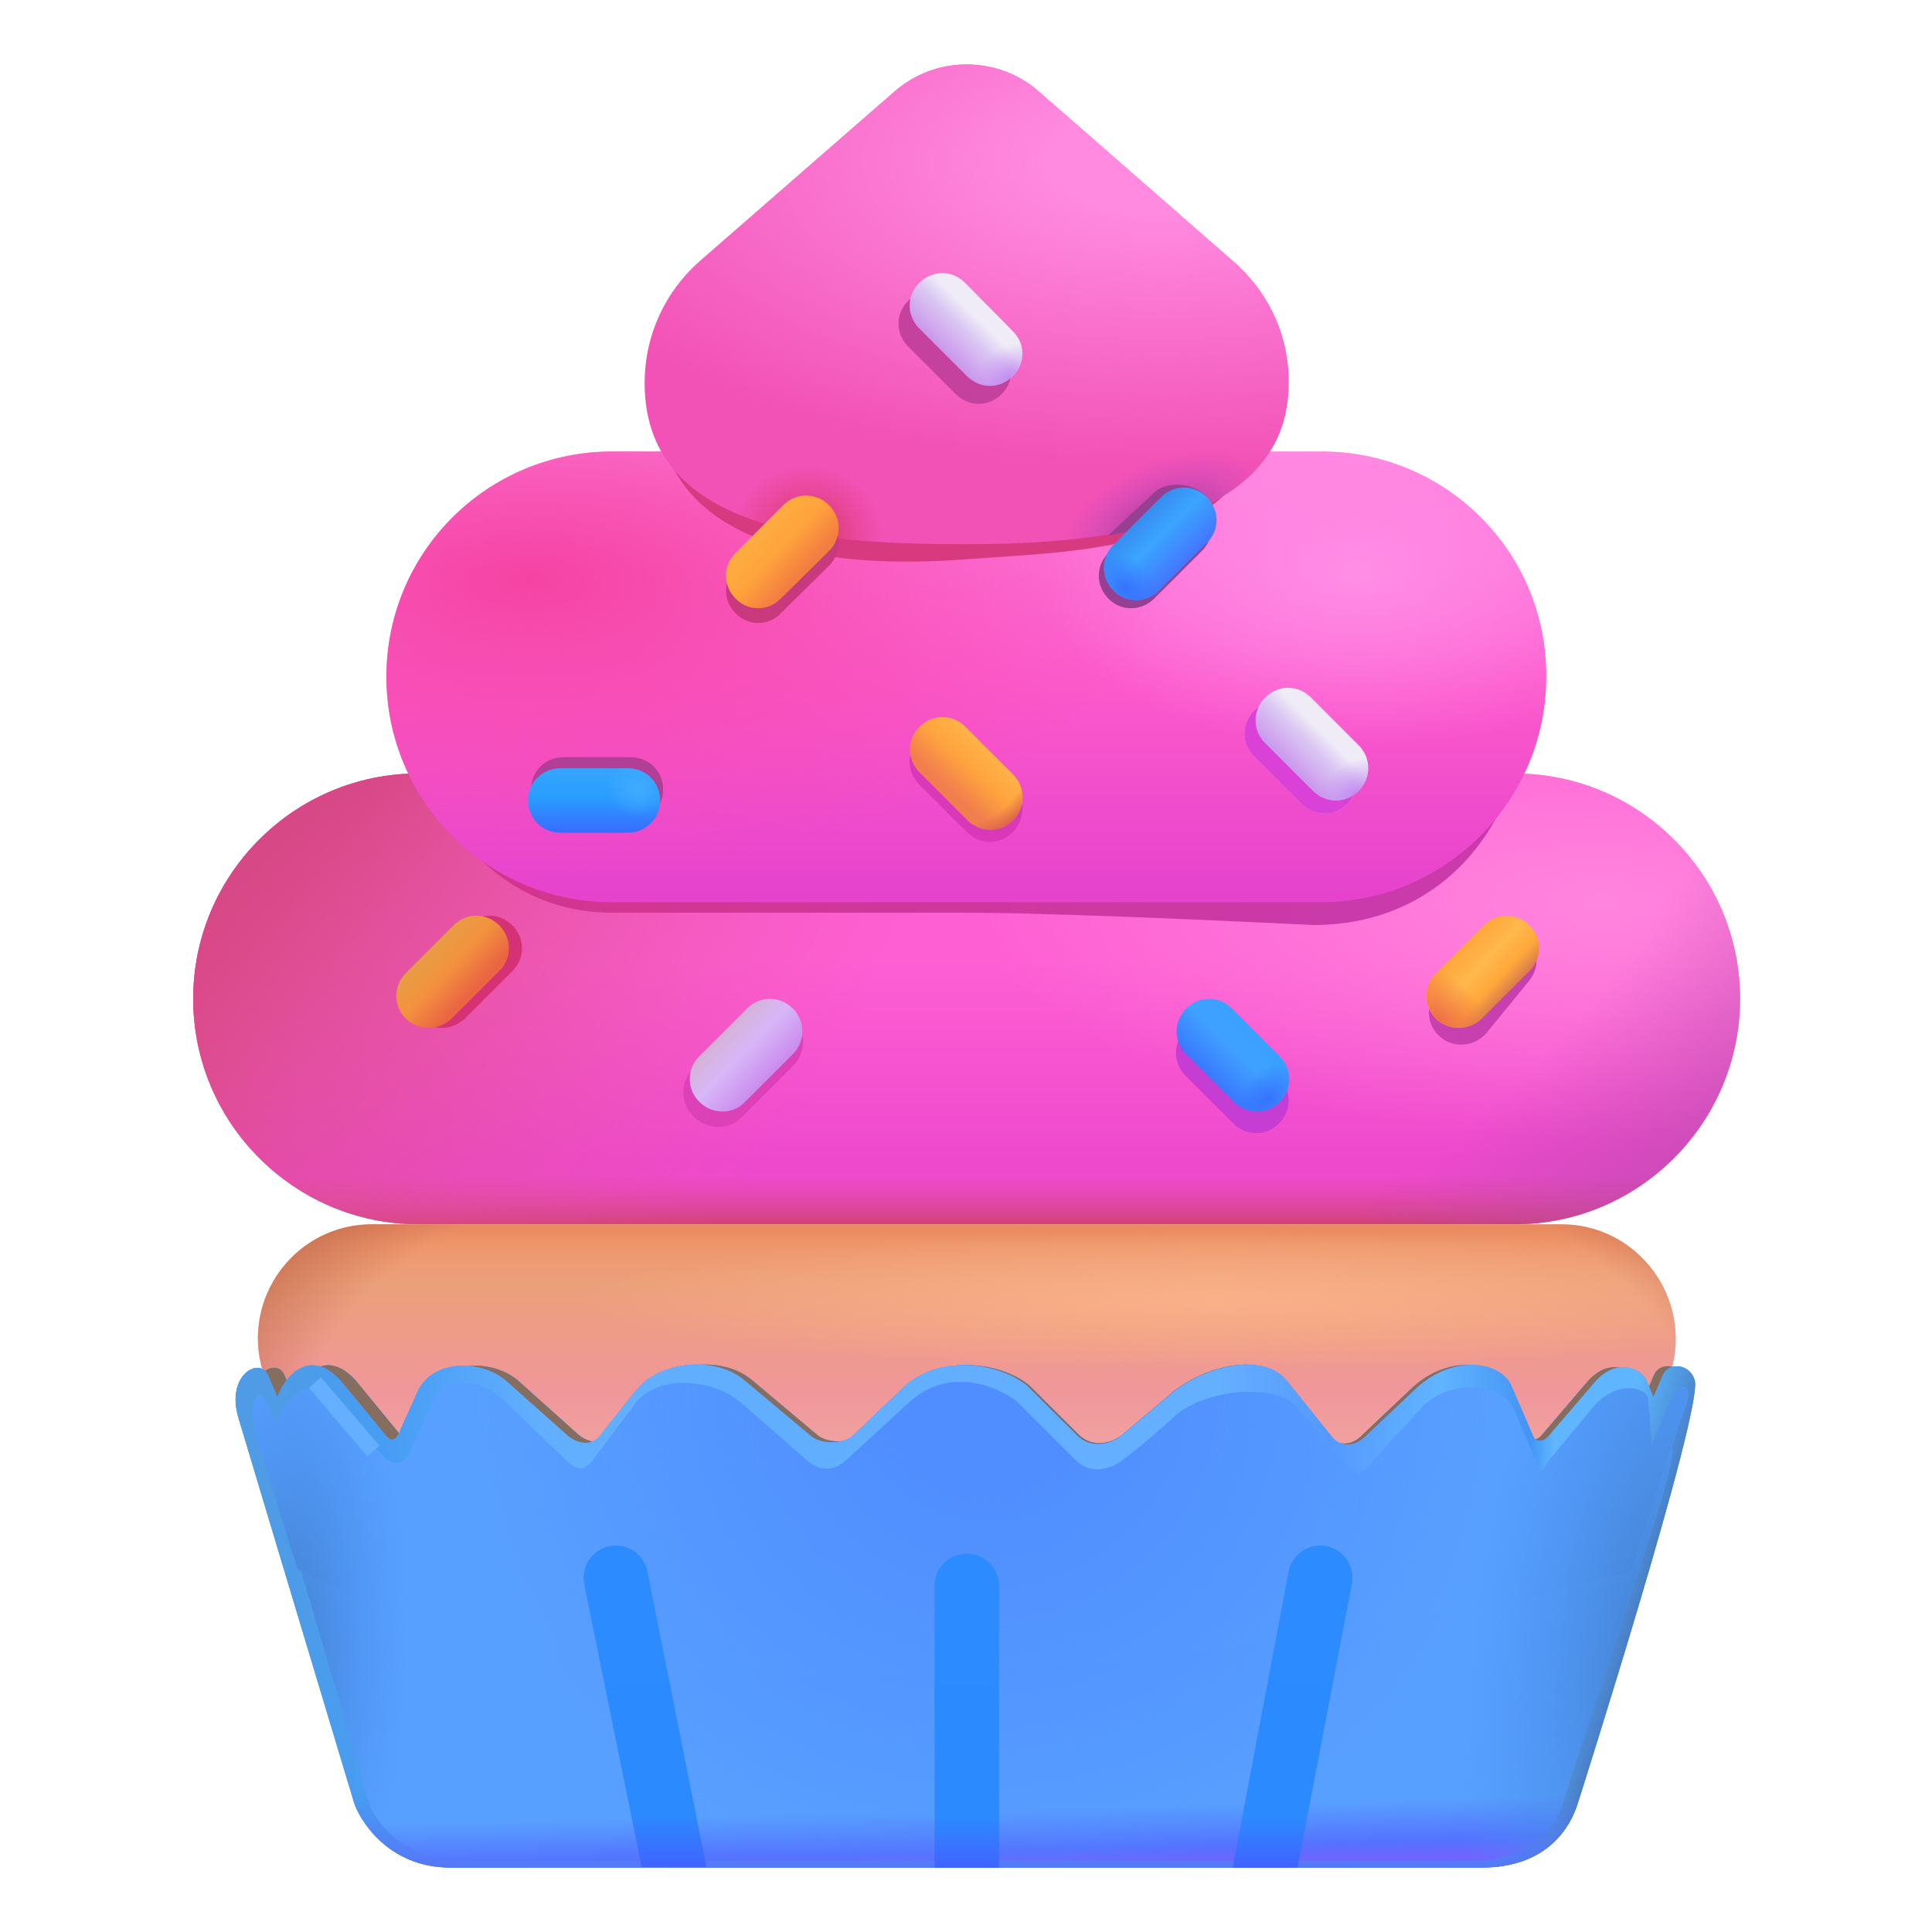 <svg viewBox="1 1 30 30" xmlns="http://www.w3.org/2000/svg">
<path d="M24.52 13.01H7.5C5.57 13.01 4 14.58 4 16.51C4 18.44 5.57 20.01 7.5 20.01H24.52C26.45 20.01 28.02 18.44 28.02 16.51C28.02 14.58 26.45 13.01 24.52 13.01Z" fill="url(#paint0_linear_18_31451)"/>
<path d="M24.52 13.01H7.5C5.57 13.01 4 14.58 4 16.51C4 18.44 5.57 20.01 7.5 20.01H24.52C26.45 20.01 28.02 18.44 28.02 16.51C28.02 14.58 26.45 13.01 24.52 13.01Z" fill="url(#paint1_linear_18_31451)"/>
<path d="M24.52 13.01H7.5C5.57 13.01 4 14.58 4 16.51C4 18.44 5.57 20.01 7.5 20.01H24.52C26.45 20.01 28.02 18.44 28.02 16.51C28.02 14.58 26.45 13.01 24.52 13.01Z" fill="url(#paint2_radial_18_31451)"/>
<path d="M24.52 13.01H7.5C5.57 13.01 4 14.58 4 16.51C4 18.44 5.57 20.01 7.5 20.01H24.52C26.45 20.01 28.02 18.44 28.02 16.51C28.02 14.58 26.45 13.01 24.52 13.01Z" fill="url(#paint3_radial_18_31451)"/>
<path d="M24.52 13.01H7.5C5.57 13.01 4 14.58 4 16.51C4 18.44 5.57 20.01 7.5 20.01H24.52C26.45 20.01 28.02 18.44 28.02 16.51C28.02 14.58 26.45 13.01 24.52 13.01Z" fill="url(#paint4_radial_18_31451)"/>
<path d="M24.52 13.01H7.5C5.57 13.01 4 14.58 4 16.51C4 18.44 5.57 20.01 7.5 20.01H24.52C26.45 20.01 28.02 18.44 28.02 16.51C28.02 14.58 26.45 13.01 24.52 13.01Z" fill="url(#paint5_radial_18_31451)"/>
<g filter="url(#filter0_f_18_31451)">
<path d="M21.52 9.281H10.51C6.011 9.281 6.953 15.172 10.5 15.172C10.5 15.172 14.344 15.172 15.969 15.172C17.594 15.172 21.396 15.364 21.396 15.364C25.339 15.364 26.036 9.281 21.52 9.281Z" fill="url(#paint6_linear_18_31451)"/>
</g>
<path d="M21.52 8.01H10.51C8.57 8.01 7 9.57 7 11.51C7 13.44 8.57 15.01 10.5 15.01H21.51C23.44 15.01 25.01 13.44 25.01 11.51C25.02 9.57 23.45 8.01 21.52 8.01Z" fill="url(#paint7_linear_18_31451)"/>
<path d="M21.52 8.01H10.51C8.57 8.01 7 9.57 7 11.51C7 13.44 8.57 15.01 10.5 15.01H21.51C23.44 15.01 25.01 13.44 25.01 11.51C25.02 9.57 23.45 8.01 21.52 8.01Z" fill="url(#paint8_radial_18_31451)"/>
<path d="M21.52 8.01H10.51C8.57 8.01 7 9.57 7 11.51C7 13.44 8.57 15.01 10.5 15.01H21.51C23.44 15.01 25.01 13.44 25.01 11.51C25.02 9.57 23.45 8.01 21.52 8.01Z" fill="url(#paint9_radial_18_31451)"/>
<g filter="url(#filter1_f_18_31451)">
<path d="M11.203 7.148C11.203 9.595 14.003 9.834 15.963 9.687C17.84 9.547 20.609 9.562 20.609 7.148C18.103 4.766 13.184 5.203 11.203 7.148Z" fill="#D73A7E"/>
</g>
<path d="M20.25 5.15C20.19 5.09 20.13 5.04 20.06 4.98L17.13 2.42C16.49 1.86 15.53 1.86 14.89 2.42L11.86 5.06C11.34 5.52 11.01 6.19 11.01 6.95C11.01 9.359 14.076 9.45 16.01 9.45C17.888 9.45 21.01 9.234 21.01 6.95C21.02 6.24 20.72 5.6 20.25 5.15Z" fill="#F252B5"/>
<path d="M20.25 5.15C20.19 5.09 20.13 5.04 20.06 4.98L17.13 2.42C16.49 1.86 15.53 1.86 14.89 2.42L11.86 5.06C11.34 5.52 11.01 6.19 11.01 6.95C11.01 9.359 14.076 9.45 16.01 9.45C17.888 9.45 21.01 9.234 21.01 6.95C21.02 6.24 20.72 5.6 20.25 5.15Z" fill="url(#paint10_radial_18_31451)"/>
<path d="M20.25 5.15C20.19 5.09 20.13 5.04 20.06 4.98L17.13 2.42C16.49 1.86 15.53 1.86 14.89 2.42L11.86 5.06C11.34 5.52 11.01 6.19 11.01 6.95C11.01 9.359 14.076 9.45 16.01 9.45C17.888 9.45 21.01 9.234 21.01 6.95C21.02 6.24 20.72 5.6 20.25 5.15Z" fill="url(#paint11_radial_18_31451)"/>
<path d="M20.25 5.15C20.19 5.09 20.13 5.04 20.06 4.98L17.13 2.42C16.49 1.86 15.53 1.86 14.89 2.42L11.86 5.06C11.34 5.52 11.01 6.19 11.01 6.95C11.01 9.359 14.076 9.45 16.01 9.45C17.888 9.45 21.01 9.234 21.01 6.95C21.02 6.24 20.72 5.6 20.25 5.15Z" fill="url(#paint12_radial_18_31451)"/>
<path d="M25.24 20.01H6.78C5.59 20.01 4.74 21.151 5.08 22.292L7.19 29.359C7.31 29.74 7.67 30 8.08 30H23.95C24.35 30 24.71 29.74 24.84 29.359L26.95 22.292C27.28 21.151 26.43 20.01 25.24 20.01Z" fill="url(#paint13_linear_18_31451)"/>
<path d="M25.24 20.01H6.78C5.59 20.01 4.74 21.151 5.08 22.292L7.19 29.359C7.31 29.74 7.67 30 8.08 30H23.95C24.35 30 24.71 29.74 24.84 29.359L26.95 22.292C27.28 21.151 26.43 20.01 25.24 20.01Z" fill="url(#paint14_radial_18_31451)"/>
<path d="M25.24 20.01H6.78C5.59 20.01 4.74 21.151 5.08 22.292L7.19 29.359C7.31 29.74 7.67 30 8.08 30H23.95C24.35 30 24.71 29.74 24.84 29.359L26.95 22.292C27.28 21.151 26.43 20.01 25.24 20.01Z" fill="url(#paint15_radial_18_31451)"/>
<g filter="url(#filter2_f_18_31451)">
<path d="M12.423 10.524C12.223 10.324 12.223 10.014 12.423 9.814L13.163 9.074C13.363 8.874 13.673 8.874 13.873 9.074C14.073 9.274 14.073 9.584 13.873 9.784L13.123 10.524C12.933 10.724 12.613 10.724 12.423 10.524Z" fill="#C8397E"/>
</g>
<path d="M12.423 10.295C12.223 10.095 12.223 9.785 12.423 9.585L13.163 8.845C13.363 8.645 13.673 8.645 13.873 8.845C14.073 9.045 14.073 9.355 13.873 9.555L13.123 10.295C12.933 10.495 12.613 10.495 12.423 10.295Z" fill="url(#paint16_linear_18_31451)"/>
<g filter="url(#filter3_f_18_31451)">
<path d="M11.77 18.341C11.557 18.128 11.557 17.799 11.77 17.586L12.556 16.8C12.769 16.587 13.098 16.587 13.311 16.8C13.523 17.012 13.523 17.342 13.311 17.554L12.524 18.341C12.322 18.553 11.982 18.553 11.77 18.341Z" fill="#DC41B7"/>
</g>
<path d="M11.86 18.11C11.66 17.91 11.66 17.6 11.86 17.4L12.6 16.66C12.8 16.46 13.11 16.46 13.31 16.66C13.51 16.86 13.51 17.17 13.31 17.37L12.57 18.11C12.38 18.31 12.06 18.31 11.86 18.11Z" fill="url(#paint17_linear_18_31451)"/>
<g filter="url(#filter4_f_18_31451)">
<path d="M7.506 16.819C7.306 16.619 7.306 16.309 7.506 16.109L8.246 15.369C8.446 15.169 8.756 15.169 8.956 15.369C9.156 15.569 9.156 15.879 8.956 16.079L8.216 16.819C8.016 17.009 7.706 17.009 7.506 16.819Z" fill="#D53275"/>
</g>
<path d="M7.303 16.819C7.103 16.619 7.103 16.309 7.303 16.109L8.043 15.369C8.242 15.169 8.553 15.169 8.752 15.369C8.953 15.569 8.953 15.879 8.752 16.079L8.012 16.819C7.812 17.009 7.503 17.009 7.303 16.819Z" fill="url(#paint18_linear_18_31451)"/>
<g filter="url(#filter5_f_18_31451)">
<path d="M23.376 17.112C23.157 16.933 23.125 16.625 23.304 16.406L23.966 15.595C24.145 15.376 24.453 15.345 24.672 15.523C24.892 15.702 24.923 16.011 24.744 16.23L24.082 17.041C23.902 17.25 23.584 17.282 23.376 17.112Z" fill="#C840AF"/>
</g>
<path d="M23.299 16.819C23.099 16.619 23.099 16.309 23.299 16.109L24.039 15.369C24.239 15.169 24.549 15.169 24.749 15.369C24.949 15.569 24.949 15.879 24.749 16.079L24.009 16.819C23.809 17.009 23.489 17.009 23.299 16.819Z" fill="url(#paint19_linear_18_31451)"/>
<path d="M23.299 16.819C23.099 16.619 23.099 16.309 23.299 16.109L24.039 15.369C24.239 15.169 24.549 15.169 24.749 15.369C24.949 15.569 24.949 15.879 24.749 16.079L24.009 16.819C23.809 17.009 23.489 17.009 23.299 16.819Z" fill="url(#paint20_radial_18_31451)"/>
<g filter="url(#filter6_f_18_31451)">
<path d="M20.474 12.033C20.674 11.833 20.984 11.833 21.184 12.033L21.924 12.773C22.124 12.973 22.124 13.283 21.924 13.483C21.724 13.683 21.414 13.683 21.214 13.483L20.474 12.743C20.274 12.553 20.274 12.233 20.474 12.033Z" fill="url(#paint21_linear_18_31451)"/>
<path d="M20.474 12.033C20.674 11.833 20.984 11.833 21.184 12.033L21.924 12.773C22.124 12.973 22.124 13.283 21.924 13.483C21.724 13.683 21.414 13.683 21.214 13.483L20.474 12.743C20.274 12.553 20.274 12.233 20.474 12.033Z" fill="#DA41D6"/>
</g>
<g filter="url(#filter7_f_18_31451)">
<path d="M9.247 13.258C9.247 12.978 9.467 12.758 9.747 12.758H10.797C11.077 12.758 11.297 12.978 11.297 13.258C11.297 13.538 11.077 13.758 10.797 13.758H9.747C9.467 13.758 9.247 13.538 9.247 13.258Z" fill="#B03F95"/>
</g>
<path d="M9.2 13.43C9.2 13.15 9.42 12.93 9.7 12.93H10.75C11.03 12.93 11.25 13.15 11.25 13.43C11.25 13.71 11.03 13.93 10.75 13.93H9.7C9.42 13.93 9.2 13.71 9.2 13.43Z" fill="url(#paint22_linear_18_31451)"/>
<path d="M9.2 13.43C9.2 13.15 9.42 12.93 9.7 12.93H10.75C11.03 12.93 11.25 13.15 11.25 13.43C11.25 13.71 11.03 13.93 10.75 13.93H9.7C9.42 13.93 9.2 13.71 9.2 13.43Z" fill="url(#paint23_radial_18_31451)"/>
<path d="M20.646 11.83C20.846 11.63 21.156 11.63 21.356 11.83L22.096 12.57C22.296 12.77 22.296 13.08 22.096 13.28C21.896 13.48 21.586 13.48 21.386 13.28L20.646 12.54C20.446 12.35 20.446 12.03 20.646 11.83Z" fill="url(#paint24_linear_18_31451)"/>
<path d="M20.646 11.83C20.846 11.63 21.156 11.63 21.356 11.83L22.096 12.57C22.296 12.77 22.296 13.08 22.096 13.28C21.896 13.48 21.586 13.48 21.386 13.28L20.646 12.54C20.446 12.35 20.446 12.03 20.646 11.83Z" fill="url(#paint25_radial_18_31451)"/>
<g filter="url(#filter8_f_18_31451)">
<path d="M8.203 29.897H16.057H23.912C24.933 29.897 25.277 29.259 25.384 28.91C25.384 28.91 27.285 22.919 27.167 22.433C27.095 22.176 26.78 22.145 26.687 22.342L26.537 22.689L26.432 22.433C26.363 22.274 26.013 22.067 25.667 22.433L24.933 23.292C24.868 23.368 24.753 23.391 24.708 23.292L24.37 22.51C24.198 22.13 23.488 22.038 22.932 22.544L22.144 23.292C21.999 23.442 21.775 23.471 21.634 23.292L20.944 22.433C20.596 22.009 19.777 22.193 19.25 22.584L18.411 23.292C18.207 23.437 17.956 23.46 17.766 23.292L16.982 22.51C16.541 22.153 15.636 22.026 15.098 22.544L14.318 23.292C14.176 23.402 13.878 23.419 13.703 23.292L12.681 22.433C12.24 22.055 11.398 22.124 11.026 22.584L10.464 23.292C10.373 23.396 10.207 23.442 9.999 23.292L9.04 22.433C8.661 22.113 7.939 22.107 7.705 22.584L7.436 23.186C7.436 23.186 7.361 23.442 7.226 23.292L6.521 22.433C6.021 21.888 5.637 22.433 5.561 22.689L5.412 22.342C5.288 22.073 4.778 22.342 4.962 22.991L6.731 28.91C6.806 29.139 7.226 29.897 8.203 29.897Z" fill="url(#paint26_linear_18_31451)"/>
<path d="M8.203 29.897H16.057H23.912C24.933 29.897 25.277 29.259 25.384 28.91C25.384 28.91 27.285 22.919 27.167 22.433C27.095 22.176 26.78 22.145 26.687 22.342L26.537 22.689L26.432 22.433C26.363 22.274 26.013 22.067 25.667 22.433L24.933 23.292C24.868 23.368 24.753 23.391 24.708 23.292L24.37 22.51C24.198 22.13 23.488 22.038 22.932 22.544L22.144 23.292C21.999 23.442 21.775 23.471 21.634 23.292L20.944 22.433C20.596 22.009 19.777 22.193 19.25 22.584L18.411 23.292C18.207 23.437 17.956 23.46 17.766 23.292L16.982 22.51C16.541 22.153 15.636 22.026 15.098 22.544L14.318 23.292C14.176 23.402 13.878 23.419 13.703 23.292L12.681 22.433C12.24 22.055 11.398 22.124 11.026 22.584L10.464 23.292C10.373 23.396 10.207 23.442 9.999 23.292L9.04 22.433C8.661 22.113 7.939 22.107 7.705 22.584L7.436 23.186C7.436 23.186 7.361 23.442 7.226 23.292L6.521 22.433C6.021 21.888 5.637 22.433 5.561 22.689L5.412 22.342C5.288 22.073 4.778 22.342 4.962 22.991L6.731 28.91C6.806 29.139 7.226 29.897 8.203 29.897Z" fill="url(#paint27_radial_18_31451)"/>
<path d="M8.203 29.897H16.057H23.912C24.933 29.897 25.277 29.259 25.384 28.91C25.384 28.91 27.285 22.919 27.167 22.433C27.095 22.176 26.78 22.145 26.687 22.342L26.537 22.689L26.432 22.433C26.363 22.274 26.013 22.067 25.667 22.433L24.933 23.292C24.868 23.368 24.753 23.391 24.708 23.292L24.37 22.51C24.198 22.13 23.488 22.038 22.932 22.544L22.144 23.292C21.999 23.442 21.775 23.471 21.634 23.292L20.944 22.433C20.596 22.009 19.777 22.193 19.25 22.584L18.411 23.292C18.207 23.437 17.956 23.46 17.766 23.292L16.982 22.51C16.541 22.153 15.636 22.026 15.098 22.544L14.318 23.292C14.176 23.402 13.878 23.419 13.703 23.292L12.681 22.433C12.24 22.055 11.398 22.124 11.026 22.584L10.464 23.292C10.373 23.396 10.207 23.442 9.999 23.292L9.04 22.433C8.661 22.113 7.939 22.107 7.705 22.584L7.436 23.186C7.436 23.186 7.361 23.442 7.226 23.292L6.521 22.433C6.021 21.888 5.637 22.433 5.561 22.689L5.412 22.342C5.288 22.073 4.778 22.342 4.962 22.991L6.731 28.91C6.806 29.139 7.226 29.897 8.203 29.897Z" fill="url(#paint28_radial_18_31451)"/>
<path d="M8.203 29.897H16.057H23.912C24.933 29.897 25.277 29.259 25.384 28.91C25.384 28.91 27.285 22.919 27.167 22.433C27.095 22.176 26.78 22.145 26.687 22.342L26.537 22.689L26.432 22.433C26.363 22.274 26.013 22.067 25.667 22.433L24.933 23.292C24.868 23.368 24.753 23.391 24.708 23.292L24.37 22.51C24.198 22.13 23.488 22.038 22.932 22.544L22.144 23.292C21.999 23.442 21.775 23.471 21.634 23.292L20.944 22.433C20.596 22.009 19.777 22.193 19.25 22.584L18.411 23.292C18.207 23.437 17.956 23.46 17.766 23.292L16.982 22.51C16.541 22.153 15.636 22.026 15.098 22.544L14.318 23.292C14.176 23.402 13.878 23.419 13.703 23.292L12.681 22.433C12.24 22.055 11.398 22.124 11.026 22.584L10.464 23.292C10.373 23.396 10.207 23.442 9.999 23.292L9.04 22.433C8.661 22.113 7.939 22.107 7.705 22.584L7.436 23.186C7.436 23.186 7.361 23.442 7.226 23.292L6.521 22.433C6.021 21.888 5.637 22.433 5.561 22.689L5.412 22.342C5.288 22.073 4.778 22.342 4.962 22.991L6.731 28.91C6.806 29.139 7.226 29.897 8.203 29.897Z" fill="url(#paint29_radial_18_31451)"/>
<path d="M8.203 29.897H16.057H23.912C24.933 29.897 25.277 29.259 25.384 28.91C25.384 28.91 27.285 22.919 27.167 22.433C27.095 22.176 26.78 22.145 26.687 22.342L26.537 22.689L26.432 22.433C26.363 22.274 26.013 22.067 25.667 22.433L24.933 23.292C24.868 23.368 24.753 23.391 24.708 23.292L24.37 22.51C24.198 22.13 23.488 22.038 22.932 22.544L22.144 23.292C21.999 23.442 21.775 23.471 21.634 23.292L20.944 22.433C20.596 22.009 19.777 22.193 19.25 22.584L18.411 23.292C18.207 23.437 17.956 23.46 17.766 23.292L16.982 22.51C16.541 22.153 15.636 22.026 15.098 22.544L14.318 23.292C14.176 23.402 13.878 23.419 13.703 23.292L12.681 22.433C12.24 22.055 11.398 22.124 11.026 22.584L10.464 23.292C10.373 23.396 10.207 23.442 9.999 23.292L9.04 22.433C8.661 22.113 7.939 22.107 7.705 22.584L7.436 23.186C7.436 23.186 7.361 23.442 7.226 23.292L6.521 22.433C6.021 21.888 5.637 22.433 5.561 22.689L5.412 22.342C5.288 22.073 4.778 22.342 4.962 22.991L6.731 28.91C6.806 29.139 7.226 29.897 8.203 29.897Z" fill="url(#paint30_linear_18_31451)"/>
<path d="M8.203 29.897H16.057H23.912C24.933 29.897 25.277 29.259 25.384 28.91C25.384 28.91 27.285 22.919 27.167 22.433C27.095 22.176 26.78 22.145 26.687 22.342L26.537 22.689L26.432 22.433C26.363 22.274 26.013 22.067 25.667 22.433L24.933 23.292C24.868 23.368 24.753 23.391 24.708 23.292L24.37 22.51C24.198 22.13 23.488 22.038 22.932 22.544L22.144 23.292C21.999 23.442 21.775 23.471 21.634 23.292L20.944 22.433C20.596 22.009 19.777 22.193 19.25 22.584L18.411 23.292C18.207 23.437 17.956 23.46 17.766 23.292L16.982 22.51C16.541 22.153 15.636 22.026 15.098 22.544L14.318 23.292C14.176 23.402 13.878 23.419 13.703 23.292L12.681 22.433C12.24 22.055 11.398 22.124 11.026 22.584L10.464 23.292C10.373 23.396 10.207 23.442 9.999 23.292L9.04 22.433C8.661 22.113 7.939 22.107 7.705 22.584L7.436 23.186C7.436 23.186 7.361 23.442 7.226 23.292L6.521 22.433C6.021 21.888 5.637 22.433 5.561 22.689L5.412 22.342C5.288 22.073 4.778 22.342 4.962 22.991L6.731 28.91C6.806 29.139 7.226 29.897 8.203 29.897Z" fill="#856E5F"/>
</g>
<g filter="url(#filter9_f_18_31451)">
<path d="M18.212 10.295C18.012 10.095 18.012 9.785 18.212 9.585L18.952 8.845C19.152 8.645 19.462 8.645 19.662 8.845C19.862 9.045 19.862 9.355 19.662 9.555L18.922 10.295C18.722 10.495 18.402 10.495 18.212 10.295Z" fill="#954093"/>
</g>
<g filter="url(#filter10_f_18_31451)">
<path d="M18.203 9.32L18.918 8.652C19.118 8.452 19.625 8.488 19.789 8.793C19.445 9.113 18.602 9.219 18.203 9.32Z" fill="#954093"/>
</g>
<path d="M18.29 10.17C18.09 9.97 18.09 9.66 18.29 9.46L19.03 8.72C19.23 8.52 19.54 8.52 19.74 8.72C19.94 8.92 19.94 9.23 19.74 9.43L19 10.17C18.8 10.37 18.48 10.37 18.29 10.17Z" fill="url(#paint31_linear_18_31451)"/>
<path d="M18.29 10.17C18.09 9.97 18.09 9.66 18.29 9.46L19.03 8.72C19.23 8.52 19.54 8.52 19.74 8.72C19.94 8.92 19.94 9.23 19.74 9.43L19 10.17C18.8 10.37 18.48 10.37 18.29 10.17Z" fill="url(#paint32_radial_18_31451)"/>
<g filter="url(#filter11_f_18_31451)">
<path d="M20.86 18.444C21.06 18.244 21.06 17.934 20.86 17.734L20.12 16.994C19.92 16.794 19.61 16.794 19.41 16.994C19.21 17.194 19.21 17.504 19.41 17.704L20.15 18.444C20.35 18.644 20.67 18.644 20.86 18.444Z" fill="#C53DD2"/>
</g>
<path d="M20.87 18.11C21.07 17.91 21.07 17.6 20.87 17.4L20.13 16.66C19.93 16.46 19.62 16.46 19.42 16.66C19.22 16.86 19.22 17.17 19.42 17.37L20.16 18.11C20.36 18.31 20.68 18.31 20.87 18.11Z" fill="url(#paint33_linear_18_31451)"/>
<path d="M20.87 18.11C21.07 17.91 21.07 17.6 20.87 17.4L20.13 16.66C19.93 16.46 19.62 16.46 19.42 16.66C19.22 16.86 19.22 17.17 19.42 17.37L20.16 18.11C20.36 18.31 20.68 18.31 20.87 18.11Z" fill="url(#paint34_radial_18_31451)"/>
<path d="M8 30H16H24C25.04 30 25.391 29.354 25.5 29C25.5 29 27.436 22.928 27.316 22.436C27.242 22.176 26.922 22.145 26.827 22.345L26.674 22.696L26.567 22.436C26.497 22.275 26.141 22.065 25.788 22.436L25.04 23.307C24.974 23.383 24.858 23.407 24.811 23.307L24.467 22.514C24.292 22.129 23.568 22.036 23.003 22.549L22.2 23.307C22.052 23.459 21.824 23.488 21.68 23.307L20.978 22.436C20.623 22.007 19.788 22.193 19.252 22.589L18.397 23.307C18.19 23.453 17.933 23.477 17.74 23.307L16.942 22.514C16.493 22.153 15.571 22.024 15.023 22.549L14.228 23.307C14.084 23.418 13.78 23.436 13.602 23.307L12.561 22.436C12.112 22.053 11.254 22.123 10.875 22.589L10.303 23.307C10.21 23.413 10.041 23.459 9.83 23.307L8.852 22.436C8.466 22.112 7.731 22.106 7.493 22.589L7.218 23.2C7.218 23.2 7.142 23.459 7.004 23.307L6.287 22.436C5.777 21.884 5.386 22.436 5.309 22.696L5.157 22.345C5.03 22.071 4.511 22.345 4.698 23.001L6.5 29C6.577 29.232 7.004 30 8 30Z" fill="url(#paint35_linear_18_31451)"/>
<path d="M8 30H16H24C25.04 30 25.391 29.354 25.5 29C25.5 29 27.436 22.928 27.316 22.436C27.242 22.176 26.922 22.145 26.827 22.345L26.674 22.696L26.567 22.436C26.497 22.275 26.141 22.065 25.788 22.436L25.04 23.307C24.974 23.383 24.858 23.407 24.811 23.307L24.467 22.514C24.292 22.129 23.568 22.036 23.003 22.549L22.2 23.307C22.052 23.459 21.824 23.488 21.68 23.307L20.978 22.436C20.623 22.007 19.788 22.193 19.252 22.589L18.397 23.307C18.19 23.453 17.933 23.477 17.74 23.307L16.942 22.514C16.493 22.153 15.571 22.024 15.023 22.549L14.228 23.307C14.084 23.418 13.78 23.436 13.602 23.307L12.561 22.436C12.112 22.053 11.254 22.123 10.875 22.589L10.303 23.307C10.21 23.413 10.041 23.459 9.83 23.307L8.852 22.436C8.466 22.112 7.731 22.106 7.493 22.589L7.218 23.2C7.218 23.2 7.142 23.459 7.004 23.307L6.287 22.436C5.777 21.884 5.386 22.436 5.309 22.696L5.157 22.345C5.03 22.071 4.511 22.345 4.698 23.001L6.5 29C6.577 29.232 7.004 30 8 30Z" fill="url(#paint36_radial_18_31451)"/>
<path d="M8 30H16H24C25.04 30 25.391 29.354 25.5 29C25.5 29 27.436 22.928 27.316 22.436C27.242 22.176 26.922 22.145 26.827 22.345L26.674 22.696L26.567 22.436C26.497 22.275 26.141 22.065 25.788 22.436L25.04 23.307C24.974 23.383 24.858 23.407 24.811 23.307L24.467 22.514C24.292 22.129 23.568 22.036 23.003 22.549L22.2 23.307C22.052 23.459 21.824 23.488 21.68 23.307L20.978 22.436C20.623 22.007 19.788 22.193 19.252 22.589L18.397 23.307C18.19 23.453 17.933 23.477 17.74 23.307L16.942 22.514C16.493 22.153 15.571 22.024 15.023 22.549L14.228 23.307C14.084 23.418 13.78 23.436 13.602 23.307L12.561 22.436C12.112 22.053 11.254 22.123 10.875 22.589L10.303 23.307C10.21 23.413 10.041 23.459 9.83 23.307L8.852 22.436C8.466 22.112 7.731 22.106 7.493 22.589L7.218 23.2C7.218 23.2 7.142 23.459 7.004 23.307L6.287 22.436C5.777 21.884 5.386 22.436 5.309 22.696L5.157 22.345C5.03 22.071 4.511 22.345 4.698 23.001L6.5 29C6.577 29.232 7.004 30 8 30Z" fill="url(#paint37_radial_18_31451)"/>
<path d="M8 30H16H24C25.04 30 25.391 29.354 25.5 29C25.5 29 27.436 22.928 27.316 22.436C27.242 22.176 26.922 22.145 26.827 22.345L26.674 22.696L26.567 22.436C26.497 22.275 26.141 22.065 25.788 22.436L25.04 23.307C24.974 23.383 24.858 23.407 24.811 23.307L24.467 22.514C24.292 22.129 23.568 22.036 23.003 22.549L22.2 23.307C22.052 23.459 21.824 23.488 21.68 23.307L20.978 22.436C20.623 22.007 19.788 22.193 19.252 22.589L18.397 23.307C18.19 23.453 17.933 23.477 17.74 23.307L16.942 22.514C16.493 22.153 15.571 22.024 15.023 22.549L14.228 23.307C14.084 23.418 13.78 23.436 13.602 23.307L12.561 22.436C12.112 22.053 11.254 22.123 10.875 22.589L10.303 23.307C10.21 23.413 10.041 23.459 9.83 23.307L8.852 22.436C8.466 22.112 7.731 22.106 7.493 22.589L7.218 23.2C7.218 23.2 7.142 23.459 7.004 23.307L6.287 22.436C5.777 21.884 5.386 22.436 5.309 22.696L5.157 22.345C5.03 22.071 4.511 22.345 4.698 23.001L6.5 29C6.577 29.232 7.004 30 8 30Z" fill="url(#paint38_radial_18_31451)"/>
<path d="M8 30H16H24C25.04 30 25.391 29.354 25.5 29C25.5 29 27.436 22.928 27.316 22.436C27.242 22.176 26.922 22.145 26.827 22.345L26.674 22.696L26.567 22.436C26.497 22.275 26.141 22.065 25.788 22.436L25.04 23.307C24.974 23.383 24.858 23.407 24.811 23.307L24.467 22.514C24.292 22.129 23.568 22.036 23.003 22.549L22.2 23.307C22.052 23.459 21.824 23.488 21.68 23.307L20.978 22.436C20.623 22.007 19.788 22.193 19.252 22.589L18.397 23.307C18.19 23.453 17.933 23.477 17.74 23.307L16.942 22.514C16.493 22.153 15.571 22.024 15.023 22.549L14.228 23.307C14.084 23.418 13.78 23.436 13.602 23.307L12.561 22.436C12.112 22.053 11.254 22.123 10.875 22.589L10.303 23.307C10.21 23.413 10.041 23.459 9.83 23.307L8.852 22.436C8.466 22.112 7.731 22.106 7.493 22.589L7.218 23.2C7.218 23.2 7.142 23.459 7.004 23.307L6.287 22.436C5.777 21.884 5.386 22.436 5.309 22.696L5.157 22.345C5.03 22.071 4.511 22.345 4.698 23.001L6.5 29C6.577 29.232 7.004 30 8 30Z" fill="url(#paint39_linear_18_31451)"/>
<path d="M8 30H16H24C25.04 30 25.391 29.354 25.5 29C25.5 29 27.436 22.928 27.316 22.436C27.242 22.176 26.922 22.145 26.827 22.345L26.674 22.696L26.567 22.436C26.497 22.275 26.141 22.065 25.788 22.436L25.04 23.307C24.974 23.383 24.858 23.407 24.811 23.307L24.467 22.514C24.292 22.129 23.568 22.036 23.003 22.549L22.2 23.307C22.052 23.459 21.824 23.488 21.68 23.307L20.978 22.436C20.623 22.007 19.788 22.193 19.252 22.589L18.397 23.307C18.19 23.453 17.933 23.477 17.74 23.307L16.942 22.514C16.493 22.153 15.571 22.024 15.023 22.549L14.228 23.307C14.084 23.418 13.78 23.436 13.602 23.307L12.561 22.436C12.112 22.053 11.254 22.123 10.875 22.589L10.303 23.307C10.21 23.413 10.041 23.459 9.83 23.307L8.852 22.436C8.466 22.112 7.731 22.106 7.493 22.589L7.218 23.2C7.218 23.2 7.142 23.459 7.004 23.307L6.287 22.436C5.777 21.884 5.386 22.436 5.309 22.696L5.157 22.345C5.03 22.071 4.511 22.345 4.698 23.001L6.5 29C6.577 29.232 7.004 30 8 30Z" fill="url(#paint40_linear_18_31451)"/>
<path d="M8 30H16H24C25.04 30 25.391 29.354 25.5 29C25.5 29 27.436 22.928 27.316 22.436C27.242 22.176 26.922 22.145 26.827 22.345L26.674 22.696L26.567 22.436C26.497 22.275 26.141 22.065 25.788 22.436L25.04 23.307C24.974 23.383 24.858 23.407 24.811 23.307L24.467 22.514C24.292 22.129 23.568 22.036 23.003 22.549L22.2 23.307C22.052 23.459 21.824 23.488 21.68 23.307L20.978 22.436C20.623 22.007 19.788 22.193 19.252 22.589L18.397 23.307C18.19 23.453 17.933 23.477 17.74 23.307L16.942 22.514C16.493 22.153 15.571 22.024 15.023 22.549L14.228 23.307C14.084 23.418 13.78 23.436 13.602 23.307L12.561 22.436C12.112 22.053 11.254 22.123 10.875 22.589L10.303 23.307C10.21 23.413 10.041 23.459 9.83 23.307L8.852 22.436C8.466 22.112 7.731 22.106 7.493 22.589L7.218 23.2C7.218 23.2 7.142 23.459 7.004 23.307L6.287 22.436C5.777 21.884 5.386 22.436 5.309 22.696L5.157 22.345C5.03 22.071 4.511 22.345 4.698 23.001L6.5 29C6.577 29.232 7.004 30 8 30Z" fill="url(#paint41_linear_18_31451)"/>
<g filter="url(#filter12_f_18_31451)">
<path d="M8.211 29.897H16H23.788C24.801 29.897 25.143 29.351 25.249 29.051C25.249 29.051 25.782 27.363 26.289 25.844C26.666 24.715 27.011 23.679 26.961 23.502L26.96 23.499C26.89 23.281 26.881 23.256 26.789 23.424L26.64 23.721L26.536 23.502C26.468 23.366 26.078 23.188 25.734 23.502L25.062 24.238C24.922 24.414 24.758 24.456 24.656 24.238C24.656 24.238 24.461 23.818 24.305 23.502C24.148 23.186 23.516 23.073 23.078 23.502L22.336 24.238C22.188 24.442 21.773 24.506 21.53 24.238L20.846 23.502C20.5 23.139 19.684 23.252 19.234 23.631C18.785 24.009 18.445 24.238 18.445 24.238C18.219 24.399 17.898 24.442 17.694 24.238L16.797 23.424C16.36 23.118 15.784 22.98 15.25 23.424L14.274 24.238C14.078 24.407 13.734 24.414 13.516 24.238L12.492 23.424C12.055 23.101 11.494 23.031 11.125 23.424L10.453 24.238C10.312 24.407 9.945 24.392 9.781 24.238L8.852 23.424C8.523 23.108 7.95 23.016 7.719 23.424C7.719 23.424 7.437 23.979 7.359 24.147C7.281 24.315 7.078 24.343 6.922 24.16L6.437 23.424C5.941 22.957 5.57 23.502 5.496 23.721L5.347 23.424C5.224 23.193 5.036 23.335 5.219 23.891L5.812 25.859L6.751 29.051C6.825 29.247 7.242 29.897 8.211 29.897Z" fill="url(#paint42_linear_18_31451)"/>
<path d="M8.211 29.897H16H23.788C24.801 29.897 25.143 29.351 25.249 29.051C25.249 29.051 25.782 27.363 26.289 25.844C26.666 24.715 27.011 23.679 26.961 23.502L26.96 23.499C26.89 23.281 26.881 23.256 26.789 23.424L26.64 23.721L26.536 23.502C26.468 23.366 26.078 23.188 25.734 23.502L25.062 24.238C24.922 24.414 24.758 24.456 24.656 24.238C24.656 24.238 24.461 23.818 24.305 23.502C24.148 23.186 23.516 23.073 23.078 23.502L22.336 24.238C22.188 24.442 21.773 24.506 21.53 24.238L20.846 23.502C20.5 23.139 19.684 23.252 19.234 23.631C18.785 24.009 18.445 24.238 18.445 24.238C18.219 24.399 17.898 24.442 17.694 24.238L16.797 23.424C16.36 23.118 15.784 22.98 15.25 23.424L14.274 24.238C14.078 24.407 13.734 24.414 13.516 24.238L12.492 23.424C12.055 23.101 11.494 23.031 11.125 23.424L10.453 24.238C10.312 24.407 9.945 24.392 9.781 24.238L8.852 23.424C8.523 23.108 7.95 23.016 7.719 23.424C7.719 23.424 7.437 23.979 7.359 24.147C7.281 24.315 7.078 24.343 6.922 24.16L6.437 23.424C5.941 22.957 5.57 23.502 5.496 23.721L5.347 23.424C5.224 23.193 5.036 23.335 5.219 23.891L5.812 25.859L6.751 29.051C6.825 29.247 7.242 29.897 8.211 29.897Z" fill="url(#paint43_radial_18_31451)"/>
<path d="M8.211 29.897H16H23.788C24.801 29.897 25.143 29.351 25.249 29.051C25.249 29.051 25.782 27.363 26.289 25.844C26.666 24.715 27.011 23.679 26.961 23.502L26.96 23.499C26.89 23.281 26.881 23.256 26.789 23.424L26.64 23.721L26.536 23.502C26.468 23.366 26.078 23.188 25.734 23.502L25.062 24.238C24.922 24.414 24.758 24.456 24.656 24.238C24.656 24.238 24.461 23.818 24.305 23.502C24.148 23.186 23.516 23.073 23.078 23.502L22.336 24.238C22.188 24.442 21.773 24.506 21.53 24.238L20.846 23.502C20.5 23.139 19.684 23.252 19.234 23.631C18.785 24.009 18.445 24.238 18.445 24.238C18.219 24.399 17.898 24.442 17.694 24.238L16.797 23.424C16.36 23.118 15.784 22.98 15.25 23.424L14.274 24.238C14.078 24.407 13.734 24.414 13.516 24.238L12.492 23.424C12.055 23.101 11.494 23.031 11.125 23.424L10.453 24.238C10.312 24.407 9.945 24.392 9.781 24.238L8.852 23.424C8.523 23.108 7.95 23.016 7.719 23.424C7.719 23.424 7.437 23.979 7.359 24.147C7.281 24.315 7.078 24.343 6.922 24.16L6.437 23.424C5.941 22.957 5.57 23.502 5.496 23.721L5.347 23.424C5.224 23.193 5.036 23.335 5.219 23.891L5.812 25.859L6.751 29.051C6.825 29.247 7.242 29.897 8.211 29.897Z" fill="url(#paint44_radial_18_31451)"/>
<path d="M8.211 29.897H16H23.788C24.801 29.897 25.143 29.351 25.249 29.051C25.249 29.051 25.782 27.363 26.289 25.844C26.666 24.715 27.011 23.679 26.961 23.502L26.96 23.499C26.89 23.281 26.881 23.256 26.789 23.424L26.64 23.721L26.536 23.502C26.468 23.366 26.078 23.188 25.734 23.502L25.062 24.238C24.922 24.414 24.758 24.456 24.656 24.238C24.656 24.238 24.461 23.818 24.305 23.502C24.148 23.186 23.516 23.073 23.078 23.502L22.336 24.238C22.188 24.442 21.773 24.506 21.53 24.238L20.846 23.502C20.5 23.139 19.684 23.252 19.234 23.631C18.785 24.009 18.445 24.238 18.445 24.238C18.219 24.399 17.898 24.442 17.694 24.238L16.797 23.424C16.36 23.118 15.784 22.98 15.25 23.424L14.274 24.238C14.078 24.407 13.734 24.414 13.516 24.238L12.492 23.424C12.055 23.101 11.494 23.031 11.125 23.424L10.453 24.238C10.312 24.407 9.945 24.392 9.781 24.238L8.852 23.424C8.523 23.108 7.95 23.016 7.719 23.424C7.719 23.424 7.437 23.979 7.359 24.147C7.281 24.315 7.078 24.343 6.922 24.16L6.437 23.424C5.941 22.957 5.57 23.502 5.496 23.721L5.347 23.424C5.224 23.193 5.036 23.335 5.219 23.891L5.812 25.859L6.751 29.051C6.825 29.247 7.242 29.897 8.211 29.897Z" fill="url(#paint45_radial_18_31451)"/>
</g>
<g filter="url(#filter13_f_18_31451)">
<path d="M5.133 22.77C5.01 22.515 4.814 22.77 4.996 23.381L5.62 25.367C12.523 29.003 26.336 25.414 26.336 25.414C26.704 24.197 27.133 22.976 27.203 22.734C27.273 22.493 27.069 22.462 26.977 22.648L26.648 23.43L26.594 22.734C26.594 22.547 26.102 22.406 25.734 22.855L25.062 23.665C24.922 23.859 24.945 23.906 24.844 23.665C24.844 23.665 24.648 23.203 24.492 22.855C24.336 22.507 23.516 22.383 23.078 22.855L22.336 23.665C22.188 23.89 22.072 23.961 21.828 23.665L21.144 22.855C20.798 22.455 19.684 22.581 19.234 22.997C18.785 23.414 18.445 23.665 18.445 23.665C18.219 23.844 17.898 23.89 17.694 23.665L16.797 22.77C16.36 22.433 15.659 22.281 15.125 22.77L14.149 23.665C13.953 23.852 13.734 23.859 13.516 23.665L12.492 22.77C12.055 22.413 11.252 22.336 10.883 22.77L10.211 23.665C10.07 23.852 9.945 23.836 9.781 23.665L8.852 22.77C8.523 22.422 7.95 22.32 7.719 22.77C7.719 22.77 7.437 23.381 7.359 23.566C7.281 23.751 7.078 23.781 6.922 23.58L6.223 22.77C5.727 22.256 5.356 22.855 5.281 23.097L5.133 22.77Z" fill="url(#paint46_linear_18_31451)"/>
<path d="M5.133 22.77C5.01 22.515 4.814 22.77 4.996 23.381L5.62 25.367C12.523 29.003 26.336 25.414 26.336 25.414C26.704 24.197 27.133 22.976 27.203 22.734C27.273 22.493 27.069 22.462 26.977 22.648L26.648 23.43L26.594 22.734C26.594 22.547 26.102 22.406 25.734 22.855L25.062 23.665C24.922 23.859 24.945 23.906 24.844 23.665C24.844 23.665 24.648 23.203 24.492 22.855C24.336 22.507 23.516 22.383 23.078 22.855L22.336 23.665C22.188 23.89 22.072 23.961 21.828 23.665L21.144 22.855C20.798 22.455 19.684 22.581 19.234 22.997C18.785 23.414 18.445 23.665 18.445 23.665C18.219 23.844 17.898 23.89 17.694 23.665L16.797 22.77C16.36 22.433 15.659 22.281 15.125 22.77L14.149 23.665C13.953 23.852 13.734 23.859 13.516 23.665L12.492 22.77C12.055 22.413 11.252 22.336 10.883 22.77L10.211 23.665C10.07 23.852 9.945 23.836 9.781 23.665L8.852 22.77C8.523 22.422 7.95 22.32 7.719 22.77C7.719 22.77 7.437 23.381 7.359 23.566C7.281 23.751 7.078 23.781 6.922 23.58L6.223 22.77C5.727 22.256 5.356 22.855 5.281 23.097L5.133 22.77Z" fill="url(#paint47_radial_18_31451)"/>
<path d="M5.133 22.77C5.01 22.515 4.814 22.77 4.996 23.381L5.62 25.367C12.523 29.003 26.336 25.414 26.336 25.414C26.704 24.197 27.133 22.976 27.203 22.734C27.273 22.493 27.069 22.462 26.977 22.648L26.648 23.43L26.594 22.734C26.594 22.547 26.102 22.406 25.734 22.855L25.062 23.665C24.922 23.859 24.945 23.906 24.844 23.665C24.844 23.665 24.648 23.203 24.492 22.855C24.336 22.507 23.516 22.383 23.078 22.855L22.336 23.665C22.188 23.89 22.072 23.961 21.828 23.665L21.144 22.855C20.798 22.455 19.684 22.581 19.234 22.997C18.785 23.414 18.445 23.665 18.445 23.665C18.219 23.844 17.898 23.89 17.694 23.665L16.797 22.77C16.36 22.433 15.659 22.281 15.125 22.77L14.149 23.665C13.953 23.852 13.734 23.859 13.516 23.665L12.492 22.77C12.055 22.413 11.252 22.336 10.883 22.77L10.211 23.665C10.07 23.852 9.945 23.836 9.781 23.665L8.852 22.77C8.523 22.422 7.95 22.32 7.719 22.77C7.719 22.77 7.437 23.381 7.359 23.566C7.281 23.751 7.078 23.781 6.922 23.58L6.223 22.77C5.727 22.256 5.356 22.855 5.281 23.097L5.133 22.77Z" fill="url(#paint48_radial_18_31451)"/>
<path d="M5.133 22.77C5.01 22.515 4.814 22.77 4.996 23.381L5.62 25.367C12.523 29.003 26.336 25.414 26.336 25.414C26.704 24.197 27.133 22.976 27.203 22.734C27.273 22.493 27.069 22.462 26.977 22.648L26.648 23.43L26.594 22.734C26.594 22.547 26.102 22.406 25.734 22.855L25.062 23.665C24.922 23.859 24.945 23.906 24.844 23.665C24.844 23.665 24.648 23.203 24.492 22.855C24.336 22.507 23.516 22.383 23.078 22.855L22.336 23.665C22.188 23.89 22.072 23.961 21.828 23.665L21.144 22.855C20.798 22.455 19.684 22.581 19.234 22.997C18.785 23.414 18.445 23.665 18.445 23.665C18.219 23.844 17.898 23.89 17.694 23.665L16.797 22.77C16.36 22.433 15.659 22.281 15.125 22.77L14.149 23.665C13.953 23.852 13.734 23.859 13.516 23.665L12.492 22.77C12.055 22.413 11.252 22.336 10.883 22.77L10.211 23.665C10.07 23.852 9.945 23.836 9.781 23.665L8.852 22.77C8.523 22.422 7.95 22.32 7.719 22.77C7.719 22.77 7.437 23.381 7.359 23.566C7.281 23.751 7.078 23.781 6.922 23.58L6.223 22.77C5.727 22.256 5.356 22.855 5.281 23.097L5.133 22.77Z" fill="url(#paint49_radial_18_31451)"/>
</g>
<path fill-rule="evenodd" clip-rule="evenodd" d="M16.013 25.125C16.289 25.125 16.513 25.349 16.513 25.625V30H15.513V25.625C15.513 25.349 15.737 25.125 16.013 25.125Z" fill="url(#paint50_linear_18_31451)"/>
<path fill-rule="evenodd" clip-rule="evenodd" d="M10.463 25.01C10.734 24.955 10.998 25.13 11.053 25.401L11.969 29.99H10.963L10.072 25.599C10.018 25.329 10.193 25.065 10.463 25.01Z" fill="url(#paint51_linear_18_31451)"/>
<g filter="url(#filter14_f_18_31451)">
<path d="M16.552 7.121C16.352 7.321 16.042 7.321 15.842 7.121L15.102 6.381C14.902 6.181 14.902 5.871 15.102 5.671C15.302 5.471 15.612 5.471 15.812 5.671L16.552 6.421C16.752 6.611 16.752 6.931 16.552 7.121Z" fill="#C5419E"/>
</g>
<path d="M16.725 6.841C16.525 7.041 16.215 7.041 16.015 6.841L15.275 6.101C15.075 5.901 15.075 5.591 15.275 5.391C15.475 5.191 15.785 5.191 15.985 5.391L16.725 6.141C16.925 6.331 16.925 6.651 16.725 6.841Z" fill="url(#paint52_linear_18_31451)"/>
<path d="M16.725 6.841C16.525 7.041 16.215 7.041 16.015 6.841L15.275 6.101C15.075 5.901 15.075 5.591 15.275 5.391C15.475 5.191 15.785 5.191 15.985 5.391L16.725 6.141C16.925 6.331 16.925 6.651 16.725 6.841Z" fill="url(#paint53_radial_18_31451)"/>
<path fill-rule="evenodd" clip-rule="evenodd" d="M21.591 25.008C21.863 25.059 22.042 25.32 21.992 25.591L21.148 30H20.141L21.008 25.409C21.059 25.137 21.32 24.958 21.591 25.008Z" fill="url(#paint54_linear_18_31451)"/>
<g filter="url(#filter15_f_18_31451)">
<path d="M16.725 13.923C16.525 14.123 16.215 14.123 16.015 13.923L15.275 13.183C15.075 12.983 15.075 12.673 15.275 12.473C15.475 12.273 15.785 12.273 15.985 12.473L16.725 13.213C16.925 13.413 16.925 13.723 16.725 13.923Z" fill="#D939B9"/>
</g>
<path d="M16.73 13.735C16.53 13.935 16.22 13.935 16.02 13.735L15.28 12.995C15.08 12.795 15.08 12.485 15.28 12.285C15.48 12.085 15.79 12.085 15.99 12.285L16.73 13.025C16.93 13.225 16.93 13.535 16.73 13.735Z" fill="url(#paint55_linear_18_31451)"/>
<path d="M16.73 13.735C16.53 13.935 16.22 13.935 16.02 13.735L15.28 12.995C15.08 12.795 15.08 12.485 15.28 12.285C15.48 12.085 15.79 12.085 15.99 12.285L16.73 13.025C16.93 13.225 16.93 13.535 16.73 13.735Z" fill="url(#paint56_radial_18_31451)"/>
<g filter="url(#filter16_f_18_31451)">
<path d="M5.891 22.469L6.797 23.531" stroke="#64AFFF" stroke-width="0.25"/>
</g>
<defs>
<filter id="filter0_f_18_31451" x="6.978" y="8.781" width="18.16" height="7.083" filterUnits="userSpaceOnUse" color-interpolation-filters="sRGB">
<feFlood flood-opacity="0" result="BackgroundImageFix"/>
<feBlend mode="normal" in="SourceGraphic" in2="BackgroundImageFix" result="shape"/>
<feGaussianBlur stdDeviation="0.25" result="effect1_foregroundBlur_18_31451"/>
</filter>
<filter id="filter1_f_18_31451" x="10.703" y="5.021" width="10.406" height="5.2" filterUnits="userSpaceOnUse" color-interpolation-filters="sRGB">
<feFlood flood-opacity="0" result="BackgroundImageFix"/>
<feBlend mode="normal" in="SourceGraphic" in2="BackgroundImageFix" result="shape"/>
<feGaussianBlur stdDeviation="0.25" result="effect1_foregroundBlur_18_31451"/>
</filter>
<filter id="filter2_f_18_31451" x="12.023" y="8.674" width="2.25" height="2.25" filterUnits="userSpaceOnUse" color-interpolation-filters="sRGB">
<feFlood flood-opacity="0" result="BackgroundImageFix"/>
<feBlend mode="normal" in="SourceGraphic" in2="BackgroundImageFix" result="shape"/>
<feGaussianBlur stdDeviation="0.125" result="effect1_foregroundBlur_18_31451"/>
</filter>
<filter id="filter3_f_18_31451" x="11.111" y="16.141" width="2.859" height="2.859" filterUnits="userSpaceOnUse" color-interpolation-filters="sRGB">
<feFlood flood-opacity="0" result="BackgroundImageFix"/>
<feBlend mode="normal" in="SourceGraphic" in2="BackgroundImageFix" result="shape"/>
<feGaussianBlur stdDeviation="0.25" result="effect1_foregroundBlur_18_31451"/>
</filter>
<filter id="filter4_f_18_31451" x="7.106" y="14.969" width="2.25" height="2.243" filterUnits="userSpaceOnUse" color-interpolation-filters="sRGB">
<feFlood flood-opacity="0" result="BackgroundImageFix"/>
<feBlend mode="normal" in="SourceGraphic" in2="BackgroundImageFix" result="shape"/>
<feGaussianBlur stdDeviation="0.125" result="effect1_foregroundBlur_18_31451"/>
</filter>
<filter id="filter5_f_18_31451" x="22.938" y="15.157" width="2.171" height="2.314" filterUnits="userSpaceOnUse" color-interpolation-filters="sRGB">
<feFlood flood-opacity="0" result="BackgroundImageFix"/>
<feBlend mode="normal" in="SourceGraphic" in2="BackgroundImageFix" result="shape"/>
<feGaussianBlur stdDeviation="0.125" result="effect1_foregroundBlur_18_31451"/>
</filter>
<filter id="filter6_f_18_31451" x="20.074" y="11.633" width="2.25" height="2.25" filterUnits="userSpaceOnUse" color-interpolation-filters="sRGB">
<feFlood flood-opacity="0" result="BackgroundImageFix"/>
<feBlend mode="normal" in="SourceGraphic" in2="BackgroundImageFix" result="shape"/>
<feGaussianBlur stdDeviation="0.125" result="effect1_foregroundBlur_18_31451"/>
</filter>
<filter id="filter7_f_18_31451" x="8.997" y="12.508" width="2.55" height="1.5" filterUnits="userSpaceOnUse" color-interpolation-filters="sRGB">
<feFlood flood-opacity="0" result="BackgroundImageFix"/>
<feBlend mode="normal" in="SourceGraphic" in2="BackgroundImageFix" result="shape"/>
<feGaussianBlur stdDeviation="0.125" result="effect1_foregroundBlur_18_31451"/>
</filter>
<filter id="filter8_f_18_31451" x="4.822" y="22.089" width="22.45" height="7.908" filterUnits="userSpaceOnUse" color-interpolation-filters="sRGB">
<feFlood flood-opacity="0" result="BackgroundImageFix"/>
<feBlend mode="normal" in="SourceGraphic" in2="BackgroundImageFix" result="shape"/>
<feGaussianBlur stdDeviation="0.05" result="effect1_foregroundBlur_18_31451"/>
</filter>
<filter id="filter9_f_18_31451" x="17.812" y="8.445" width="2.25" height="2.25" filterUnits="userSpaceOnUse" color-interpolation-filters="sRGB">
<feFlood flood-opacity="0" result="BackgroundImageFix"/>
<feBlend mode="normal" in="SourceGraphic" in2="BackgroundImageFix" result="shape"/>
<feGaussianBlur stdDeviation="0.125" result="effect1_foregroundBlur_18_31451"/>
</filter>
<filter id="filter10_f_18_31451" x="17.953" y="8.278" width="2.086" height="1.293" filterUnits="userSpaceOnUse" color-interpolation-filters="sRGB">
<feFlood flood-opacity="0" result="BackgroundImageFix"/>
<feBlend mode="normal" in="SourceGraphic" in2="BackgroundImageFix" result="shape"/>
<feGaussianBlur stdDeviation="0.125" result="effect1_foregroundBlur_18_31451"/>
</filter>
<filter id="filter11_f_18_31451" x="19.01" y="16.594" width="2.25" height="2.25" filterUnits="userSpaceOnUse" color-interpolation-filters="sRGB">
<feFlood flood-opacity="0" result="BackgroundImageFix"/>
<feBlend mode="normal" in="SourceGraphic" in2="BackgroundImageFix" result="shape"/>
<feGaussianBlur stdDeviation="0.125" result="effect1_foregroundBlur_18_31451"/>
</filter>
<filter id="filter12_f_18_31451" x="4.893" y="22.891" width="22.323" height="7.256" filterUnits="userSpaceOnUse" color-interpolation-filters="sRGB">
<feFlood flood-opacity="0" result="BackgroundImageFix"/>
<feBlend mode="normal" in="SourceGraphic" in2="BackgroundImageFix" result="shape"/>
<feGaussianBlur stdDeviation="0.125" result="effect1_foregroundBlur_18_31451"/>
</filter>
<filter id="filter13_f_18_31451" x="4.747" y="22.282" width="22.645" height="4.888" filterUnits="userSpaceOnUse" color-interpolation-filters="sRGB">
<feFlood flood-opacity="0" result="BackgroundImageFix"/>
<feBlend mode="normal" in="SourceGraphic" in2="BackgroundImageFix" result="shape"/>
<feGaussianBlur stdDeviation="0.087" result="effect1_foregroundBlur_18_31451"/>
</filter>
<filter id="filter14_f_18_31451" x="14.452" y="5.021" width="2.75" height="2.75" filterUnits="userSpaceOnUse" color-interpolation-filters="sRGB">
<feFlood flood-opacity="0" result="BackgroundImageFix"/>
<feBlend mode="normal" in="SourceGraphic" in2="BackgroundImageFix" result="shape"/>
<feGaussianBlur stdDeviation="0.25" result="effect1_foregroundBlur_18_31451"/>
</filter>
<filter id="filter15_f_18_31451" x="14.625" y="11.823" width="2.75" height="2.75" filterUnits="userSpaceOnUse" color-interpolation-filters="sRGB">
<feFlood flood-opacity="0" result="BackgroundImageFix"/>
<feBlend mode="normal" in="SourceGraphic" in2="BackgroundImageFix" result="shape"/>
<feGaussianBlur stdDeviation="0.25" result="effect1_foregroundBlur_18_31451"/>
</filter>
<filter id="filter16_f_18_31451" x="5.546" y="22.138" width="1.596" height="1.725" filterUnits="userSpaceOnUse" color-interpolation-filters="sRGB">
<feFlood flood-opacity="0" result="BackgroundImageFix"/>
<feBlend mode="normal" in="SourceGraphic" in2="BackgroundImageFix" result="shape"/>
<feGaussianBlur stdDeviation="0.125" result="effect1_foregroundBlur_18_31451"/>
</filter>
<linearGradient id="paint0_linear_18_31451" x1="16.01" y1="13.01" x2="16.01" y2="20.01" gradientUnits="userSpaceOnUse">
<stop offset="0.418" stop-color="#FE5FD3"/>
<stop offset="0.856" stop-color="#EE49CD"/>
</linearGradient>
<linearGradient id="paint1_linear_18_31451" x1="16.01" y1="13.01" x2="16.01" y2="20.01" gradientUnits="userSpaceOnUse">
<stop offset="0.887" stop-color="#DF499E" stop-opacity="0"/>
<stop offset="1" stop-color="#D14276"/>
</linearGradient>
<radialGradient id="paint2_radial_18_31451" cx="0" cy="0" r="1" gradientUnits="userSpaceOnUse" gradientTransform="translate(25.812 15) rotate(-179.269) scale(9.803 3.688)">
<stop stop-color="#FF85DE"/>
<stop offset="1" stop-color="#FF86DD" stop-opacity="0"/>
</radialGradient>
<radialGradient id="paint3_radial_18_31451" cx="0" cy="0" r="1" gradientUnits="userSpaceOnUse" gradientTransform="translate(11.812 10.312) rotate(-103.764) scale(19.176 25.074)">
<stop offset="0.682" stop-color="#B74CAB" stop-opacity="0"/>
<stop offset="0.913" stop-color="#B44AAC"/>
</radialGradient>
<radialGradient id="paint4_radial_18_31451" cx="0" cy="0" r="1" gradientUnits="userSpaceOnUse" gradientTransform="translate(1.75 11.062) rotate(34.629) scale(13.748 18.499)">
<stop offset="0.348" stop-color="#D64984"/>
<stop offset="1" stop-color="#EA56A7" stop-opacity="0"/>
</radialGradient>
<radialGradient id="paint5_radial_18_31451" cx="0" cy="0" r="1" gradientUnits="userSpaceOnUse" gradientTransform="translate(17.5 17.625) rotate(83.853) scale(8.172 15.31)">
<stop offset="0.794" stop-color="#E34E93" stop-opacity="0"/>
<stop offset="0.968" stop-color="#D74887"/>
</radialGradient>
<linearGradient id="paint6_linear_18_31451" x1="22.438" y1="13.75" x2="8.688" y2="13.75" gradientUnits="userSpaceOnUse">
<stop stop-color="#CA3AAB"/>
<stop offset="1" stop-color="#D3358D"/>
</linearGradient>
<linearGradient id="paint7_linear_18_31451" x1="16.005" y1="8.01" x2="16.005" y2="15.01" gradientUnits="userSpaceOnUse">
<stop stop-color="#FF85DE"/>
<stop offset="0.525" stop-color="#FC59CC"/>
<stop offset="1" stop-color="#E542CD"/>
</linearGradient>
<radialGradient id="paint8_radial_18_31451" cx="0" cy="0" r="1" gradientUnits="userSpaceOnUse" gradientTransform="translate(22.062 9.875) rotate(90) scale(2.75 4.938)">
<stop stop-color="#FF8DE6"/>
<stop offset="1" stop-color="#FF90E9" stop-opacity="0"/>
</radialGradient>
<radialGradient id="paint9_radial_18_31451" cx="0" cy="0" r="1" gradientUnits="userSpaceOnUse" gradientTransform="translate(9.188 10) rotate(90) scale(4.5 10)">
<stop stop-color="#F543A3"/>
<stop offset="1" stop-color="#F54BAE" stop-opacity="0"/>
</radialGradient>
<radialGradient id="paint10_radial_18_31451" cx="0" cy="0" r="1" gradientUnits="userSpaceOnUse" gradientTransform="translate(19.062 3.5) rotate(90) scale(4.75 10.242)">
<stop offset="0.171" stop-color="#FF8AE0"/>
<stop offset="1" stop-color="#FF8AE0" stop-opacity="0"/>
</radialGradient>
<radialGradient id="paint11_radial_18_31451" cx="0" cy="0" r="1" gradientUnits="userSpaceOnUse" gradientTransform="translate(19.062 9.141) rotate(66.318) scale(0.973 1.742)">
<stop offset="0.173" stop-color="#A941A3"/>
<stop offset="1" stop-color="#CD46C2" stop-opacity="0"/>
</radialGradient>
<radialGradient id="paint12_radial_18_31451" cx="0" cy="0" r="1" gradientUnits="userSpaceOnUse" gradientTransform="translate(13.547 9.312) rotate(6.782) scale(1.164 1.107)">
<stop offset="0.359" stop-color="#E0417F"/>
<stop offset="1" stop-color="#E33E92" stop-opacity="0"/>
</radialGradient>
<linearGradient id="paint13_linear_18_31451" x1="16.013" y1="20.01" x2="16.013" y2="30" gradientUnits="userSpaceOnUse">
<stop stop-color="#E8885E"/>
<stop offset="0.035" stop-color="#EF976C"/>
<stop offset="0.091" stop-color="#ECA079"/>
<stop offset="0.262" stop-color="#F0979B"/>
<stop offset="1" stop-color="#E8885E" stop-opacity="0"/>
</linearGradient>
<radialGradient id="paint14_radial_18_31451" cx="0" cy="0" r="1" gradientUnits="userSpaceOnUse" gradientTransform="translate(19.875 21.188) rotate(90) scale(1.062 9.844)">
<stop stop-color="#FAB188"/>
<stop offset="1" stop-color="#FBB188" stop-opacity="0"/>
</radialGradient>
<radialGradient id="paint15_radial_18_31451" cx="0" cy="0" r="1" gradientUnits="userSpaceOnUse" gradientTransform="translate(16.562 23.125) rotate(90) scale(7.812 17.218)">
<stop offset="0.632" stop-color="#BE674C" stop-opacity="0"/>
<stop offset="0.784" stop-color="#C0674C"/>
</radialGradient>
<linearGradient id="paint16_linear_18_31451" x1="12.703" y1="9.359" x2="13.438" y2="10.047" gradientUnits="userSpaceOnUse">
<stop stop-color="#FCAC40"/>
<stop offset="0.403" stop-color="#FFA43C"/>
<stop offset="0.89" stop-color="#F37E41"/>
</linearGradient>
<linearGradient id="paint17_linear_18_31451" x1="12.188" y1="17.078" x2="13" y2="17.844" gradientUnits="userSpaceOnUse">
<stop stop-color="#D4B3D6"/>
<stop offset="0.393" stop-color="#D8B6F8"/>
<stop offset="0.961" stop-color="#C887ED"/>
</linearGradient>
<linearGradient id="paint18_linear_18_31451" x1="7.582" y1="15.88" x2="8.314" y2="16.568" gradientUnits="userSpaceOnUse">
<stop stop-color="#E89C43"/>
<stop offset="0.403" stop-color="#F3913F"/>
<stop offset="0.89" stop-color="#EA6542"/>
</linearGradient>
<linearGradient id="paint19_linear_18_31451" x1="23.579" y1="15.88" x2="24.535" y2="16.777" gradientUnits="userSpaceOnUse">
<stop stop-color="#FFA83E"/>
<stop offset="0.292" stop-color="#FFB84C"/>
<stop offset="0.55" stop-color="#FFA83A"/>
<stop offset="0.81" stop-color="#CC6E53"/>
</linearGradient>
<radialGradient id="paint20_radial_18_31451" cx="0" cy="0" r="1" gradientUnits="userSpaceOnUse" gradientTransform="translate(23.344 16.828) rotate(43.589) scale(1.122 0.654)">
<stop stop-color="#EF6F45"/>
<stop offset="1" stop-color="#EE6E46" stop-opacity="0"/>
</radialGradient>
<linearGradient id="paint21_linear_18_31451" x1="21.606" y1="12.393" x2="20.809" y2="13.205" gradientUnits="userSpaceOnUse">
<stop offset="0.264" stop-color="#EFEBF7"/>
<stop offset="0.488" stop-color="#DBC8F4"/>
<stop offset="0.931" stop-color="#CA95EB"/>
</linearGradient>
<linearGradient id="paint22_linear_18_31451" x1="10.225" y1="12.93" x2="10.225" y2="13.93" gradientUnits="userSpaceOnUse">
<stop stop-color="#35A6FF"/>
<stop offset="0.461" stop-color="#299DFF"/>
<stop offset="1" stop-color="#396BFF"/>
</linearGradient>
<radialGradient id="paint23_radial_18_31451" cx="0" cy="0" r="1" gradientUnits="userSpaceOnUse" gradientTransform="translate(10.898 13.25) rotate(111.037) scale(0.435 0.482)">
<stop stop-color="#40AAFF"/>
<stop offset="1" stop-color="#43ACFF" stop-opacity="0"/>
</radialGradient>
<linearGradient id="paint24_linear_18_31451" x1="21.777" y1="12.19" x2="20.981" y2="13.002" gradientUnits="userSpaceOnUse">
<stop offset="0.264" stop-color="#EFEBF7"/>
<stop offset="0.488" stop-color="#DBC8F4"/>
<stop offset="0.931" stop-color="#CA95EB"/>
</linearGradient>
<radialGradient id="paint25_radial_18_31451" cx="0" cy="0" r="1" gradientUnits="userSpaceOnUse" gradientTransform="translate(22.059 13.346) rotate(142.352) scale(0.691 0.503)">
<stop stop-color="#C187F1"/>
<stop offset="1" stop-color="#C595F1" stop-opacity="0"/>
</radialGradient>
<linearGradient id="paint26_linear_18_31451" x1="16.047" y1="22.189" x2="16.274" y2="30.421" gradientUnits="userSpaceOnUse">
<stop offset="0.823" stop-color="#58A0FF"/>
<stop offset="0.915" stop-color="#5473FF"/>
<stop offset="0.953" stop-color="#7163FF"/>
</linearGradient>
<radialGradient id="paint27_radial_18_31451" cx="0" cy="0" r="1" gradientUnits="userSpaceOnUse" gradientTransform="translate(16.364 22.189) rotate(90) scale(8.325 8.161)">
<stop offset="0.195" stop-color="#508EFF"/>
<stop offset="1" stop-color="#508FFF" stop-opacity="0"/>
</radialGradient>
<radialGradient id="paint28_radial_18_31451" cx="0" cy="0" r="1" gradientUnits="userSpaceOnUse" gradientTransform="translate(5.503 26.043) scale(1.841 5.368)">
<stop offset="0.112" stop-color="#4686D7"/>
<stop offset="1" stop-color="#4992F5" stop-opacity="0"/>
</radialGradient>
<radialGradient id="paint29_radial_18_31451" cx="0" cy="0" r="1" gradientUnits="userSpaceOnUse" gradientTransform="translate(26.796 26.043) rotate(-170.679) scale(2.86 8.339)">
<stop offset="0.112" stop-color="#4686D7"/>
<stop offset="1" stop-color="#4992F5" stop-opacity="0"/>
</radialGradient>
<linearGradient id="paint30_linear_18_31451" x1="26.949" y1="23.976" x2="5.442" y2="23.976" gradientUnits="userSpaceOnUse">
<stop offset="0.09" stop-color="#5FB6FF"/>
<stop offset="0.107" stop-color="#4394F4"/>
<stop offset="0.171" stop-color="#60B4FF"/>
<stop offset="0.25" stop-color="#5599FF"/>
<stop offset="0.327" stop-color="#65AFFF"/>
<stop offset="0.629" stop-color="#61AEFF"/>
<stop offset="0.806" stop-color="#62AFFF"/>
<stop offset="0.919" stop-color="#469DF3"/>
<stop offset="1" stop-color="#4F9BE5"/>
</linearGradient>
<linearGradient id="paint31_linear_18_31451" x1="18.625" y1="9.141" x2="19.422" y2="9.945" gradientUnits="userSpaceOnUse">
<stop stop-color="#388EF1"/>
<stop offset="0.356" stop-color="#3AA5FF"/>
<stop offset="0.917" stop-color="#4571FD"/>
</linearGradient>
<radialGradient id="paint32_radial_18_31451" cx="0" cy="0" r="1" gradientUnits="userSpaceOnUse" gradientTransform="translate(18.469 10.125) rotate(45.971) scale(0.652 0.43)">
<stop stop-color="#3673FF"/>
<stop offset="1" stop-color="#3673FF" stop-opacity="0"/>
</radialGradient>
<linearGradient id="paint33_linear_18_31451" x1="20.535" y1="17.081" x2="19.738" y2="17.885" gradientUnits="userSpaceOnUse">
<stop stop-color="#39A1FF"/>
<stop offset="0.356" stop-color="#40A1FF"/>
<stop offset="0.917" stop-color="#3876FF"/>
</linearGradient>
<radialGradient id="paint34_radial_18_31451" cx="0" cy="0" r="1" gradientUnits="userSpaceOnUse" gradientTransform="translate(20.691 18.065) rotate(134.029) scale(0.652 0.43)">
<stop stop-color="#3673FF"/>
<stop offset="1" stop-color="#3673FF" stop-opacity="0"/>
</radialGradient>
<linearGradient id="paint35_linear_18_31451" x1="15.989" y1="22.189" x2="16.219" y2="30.531" gradientUnits="userSpaceOnUse">
<stop offset="0.823" stop-color="#58A0FF"/>
<stop offset="0.915" stop-color="#5473FF"/>
<stop offset="0.953" stop-color="#7163FF"/>
</linearGradient>
<radialGradient id="paint36_radial_18_31451" cx="0" cy="0" r="1" gradientUnits="userSpaceOnUse" gradientTransform="translate(16.312 22.189) rotate(90) scale(8.436 8.312)">
<stop offset="0.195" stop-color="#508EFF"/>
<stop offset="1" stop-color="#508FFF" stop-opacity="0"/>
</radialGradient>
<radialGradient id="paint37_radial_18_31451" cx="0" cy="0" r="1" gradientUnits="userSpaceOnUse" gradientTransform="translate(5.25 26.095) scale(1.875 5.44)">
<stop offset="0.112" stop-color="#4686D7"/>
<stop offset="1" stop-color="#4992F5" stop-opacity="0"/>
</radialGradient>
<radialGradient id="paint38_radial_18_31451" cx="0" cy="0" r="1" gradientUnits="userSpaceOnUse" gradientTransform="translate(26.938 26.095) rotate(-170.726) scale(2.913 8.452)">
<stop offset="0.112" stop-color="#4686D7"/>
<stop offset="1" stop-color="#4992F5" stop-opacity="0"/>
</radialGradient>
<linearGradient id="paint39_linear_18_31451" x1="27.094" y1="24" x2="5.188" y2="24" gradientUnits="userSpaceOnUse">
<stop offset="0.011" stop-color="#59B9FF"/>
<stop offset="0.021" stop-color="#5FB6FF"/>
<stop offset="0.09" stop-color="#5FB6FF"/>
<stop offset="0.107" stop-color="#4394F4"/>
<stop offset="0.171" stop-color="#60B4FF"/>
<stop offset="0.25" stop-color="#5599FF"/>
<stop offset="0.327" stop-color="#65AFFF"/>
<stop offset="0.629" stop-color="#61AEFF"/>
<stop offset="0.806" stop-color="#62AFFF"/>
<stop offset="0.919" stop-color="#469DF3"/>
<stop offset="1" stop-color="#4F9BE5"/>
</linearGradient>
<linearGradient id="paint40_linear_18_31451" x1="26.531" y1="25.781" x2="25.5" y2="25.469" gradientUnits="userSpaceOnUse">
<stop stop-color="#477CC5"/>
<stop offset="1" stop-color="#4881CB" stop-opacity="0"/>
</linearGradient>
<linearGradient id="paint41_linear_18_31451" x1="15.989" y1="22.189" x2="15.989" y2="30" gradientUnits="userSpaceOnUse">
<stop offset="0.852" stop-color="#5676F9" stop-opacity="0"/>
<stop offset="1" stop-color="#5477F7"/>
</linearGradient>
<linearGradient id="paint42_linear_18_31451" x1="15.989" y1="23.293" x2="16.158" y2="30.347" gradientUnits="userSpaceOnUse">
<stop offset="0.823" stop-color="#58A0FF"/>
<stop offset="0.915" stop-color="#5473FF"/>
<stop offset="0.953" stop-color="#7163FF"/>
</linearGradient>
<radialGradient id="paint43_radial_18_31451" cx="0" cy="0" r="1" gradientUnits="userSpaceOnUse" gradientTransform="translate(16.304 23.293) rotate(90) scale(7.133 8.093)">
<stop offset="0.195" stop-color="#508EFF"/>
<stop offset="1" stop-color="#508FFF" stop-opacity="0"/>
</radialGradient>
<radialGradient id="paint44_radial_18_31451" cx="0" cy="0" r="1" gradientUnits="userSpaceOnUse" gradientTransform="translate(5.534 26.595) scale(1.825 4.6)">
<stop offset="0.112" stop-color="#4686D7"/>
<stop offset="1" stop-color="#4992F5" stop-opacity="0"/>
</radialGradient>
<radialGradient id="paint45_radial_18_31451" cx="0" cy="0" r="1" gradientUnits="userSpaceOnUse" gradientTransform="translate(26.648 26.595) rotate(-171.929) scale(2.827 7.169)">
<stop offset="0.112" stop-color="#4686D7"/>
<stop offset="1" stop-color="#4992F5" stop-opacity="0"/>
</radialGradient>
<linearGradient id="paint46_linear_18_31451" x1="15.989" y1="22.625" x2="16.194" y2="30.392" gradientUnits="userSpaceOnUse">
<stop offset="0.823" stop-color="#58A0FF"/>
<stop offset="0.915" stop-color="#5473FF"/>
<stop offset="0.953" stop-color="#7163FF"/>
</linearGradient>
<radialGradient id="paint47_radial_18_31451" cx="0" cy="0" r="1" gradientUnits="userSpaceOnUse" gradientTransform="translate(16.304 22.625) rotate(90) scale(7.854 8.093)">
<stop offset="0.195" stop-color="#508EFF"/>
<stop offset="1" stop-color="#508FFF" stop-opacity="0"/>
</radialGradient>
<radialGradient id="paint48_radial_18_31451" cx="0" cy="0" r="1" gradientUnits="userSpaceOnUse" gradientTransform="translate(5.534 26.261) scale(1.825 5.065)">
<stop offset="0.112" stop-color="#4686D7"/>
<stop offset="1" stop-color="#4992F5" stop-opacity="0"/>
</radialGradient>
<radialGradient id="paint49_radial_18_31451" cx="0" cy="0" r="1" gradientUnits="userSpaceOnUse" gradientTransform="translate(26.648 26.261) rotate(-171.125) scale(2.833 7.877)">
<stop offset="0.112" stop-color="#4686D7"/>
<stop offset="1" stop-color="#4992F5" stop-opacity="0"/>
</radialGradient>
<linearGradient id="paint50_linear_18_31451" x1="16.013" y1="25.125" x2="16.013" y2="30" gradientUnits="userSpaceOnUse">
<stop stop-color="#2B8BFF"/>
<stop offset="0.839" stop-color="#2C8AFF"/>
<stop offset="1" stop-color="#4063FF"/>
</linearGradient>
<linearGradient id="paint51_linear_18_31451" x1="11.016" y1="25" x2="11.016" y2="29.99" gradientUnits="userSpaceOnUse">
<stop stop-color="#2B8BFF"/>
<stop offset="0.839" stop-color="#2C8AFF"/>
<stop offset="1" stop-color="#4063FF"/>
</linearGradient>
<linearGradient id="paint52_linear_18_31451" x1="16.406" y1="5.75" x2="15.609" y2="6.562" gradientUnits="userSpaceOnUse">
<stop offset="0.264" stop-color="#EFEBF7"/>
<stop offset="0.488" stop-color="#DBC8F4"/>
<stop offset="0.931" stop-color="#CA95EB"/>
</linearGradient>
<radialGradient id="paint53_radial_18_31451" cx="0" cy="0" r="1" gradientUnits="userSpaceOnUse" gradientTransform="translate(16.688 6.906) rotate(142.352) scale(0.691 0.503)">
<stop stop-color="#C187F1"/>
<stop offset="1" stop-color="#C595F1" stop-opacity="0"/>
</radialGradient>
<linearGradient id="paint54_linear_18_31451" x1="21.07" y1="25" x2="21.07" y2="30" gradientUnits="userSpaceOnUse">
<stop stop-color="#2B8BFF"/>
<stop offset="0.839" stop-color="#2C8AFF"/>
<stop offset="1" stop-color="#4063FF"/>
</linearGradient>
<linearGradient id="paint55_linear_18_31451" x1="16.328" y1="12.617" x2="15.633" y2="13.352" gradientUnits="userSpaceOnUse">
<stop stop-color="#FFB248"/>
<stop offset="0.397" stop-color="#FFA43E"/>
<stop offset="0.847" stop-color="#F17F4D"/>
</linearGradient>
<radialGradient id="paint56_radial_18_31451" cx="0" cy="0" r="1" gradientUnits="userSpaceOnUse" gradientTransform="translate(15.781 12.609) rotate(52.786) scale(1.602)">
<stop offset="0.77" stop-color="#DB644C" stop-opacity="0"/>
<stop offset="0.924" stop-color="#DB644C"/>
</radialGradient>
</defs>
</svg>
